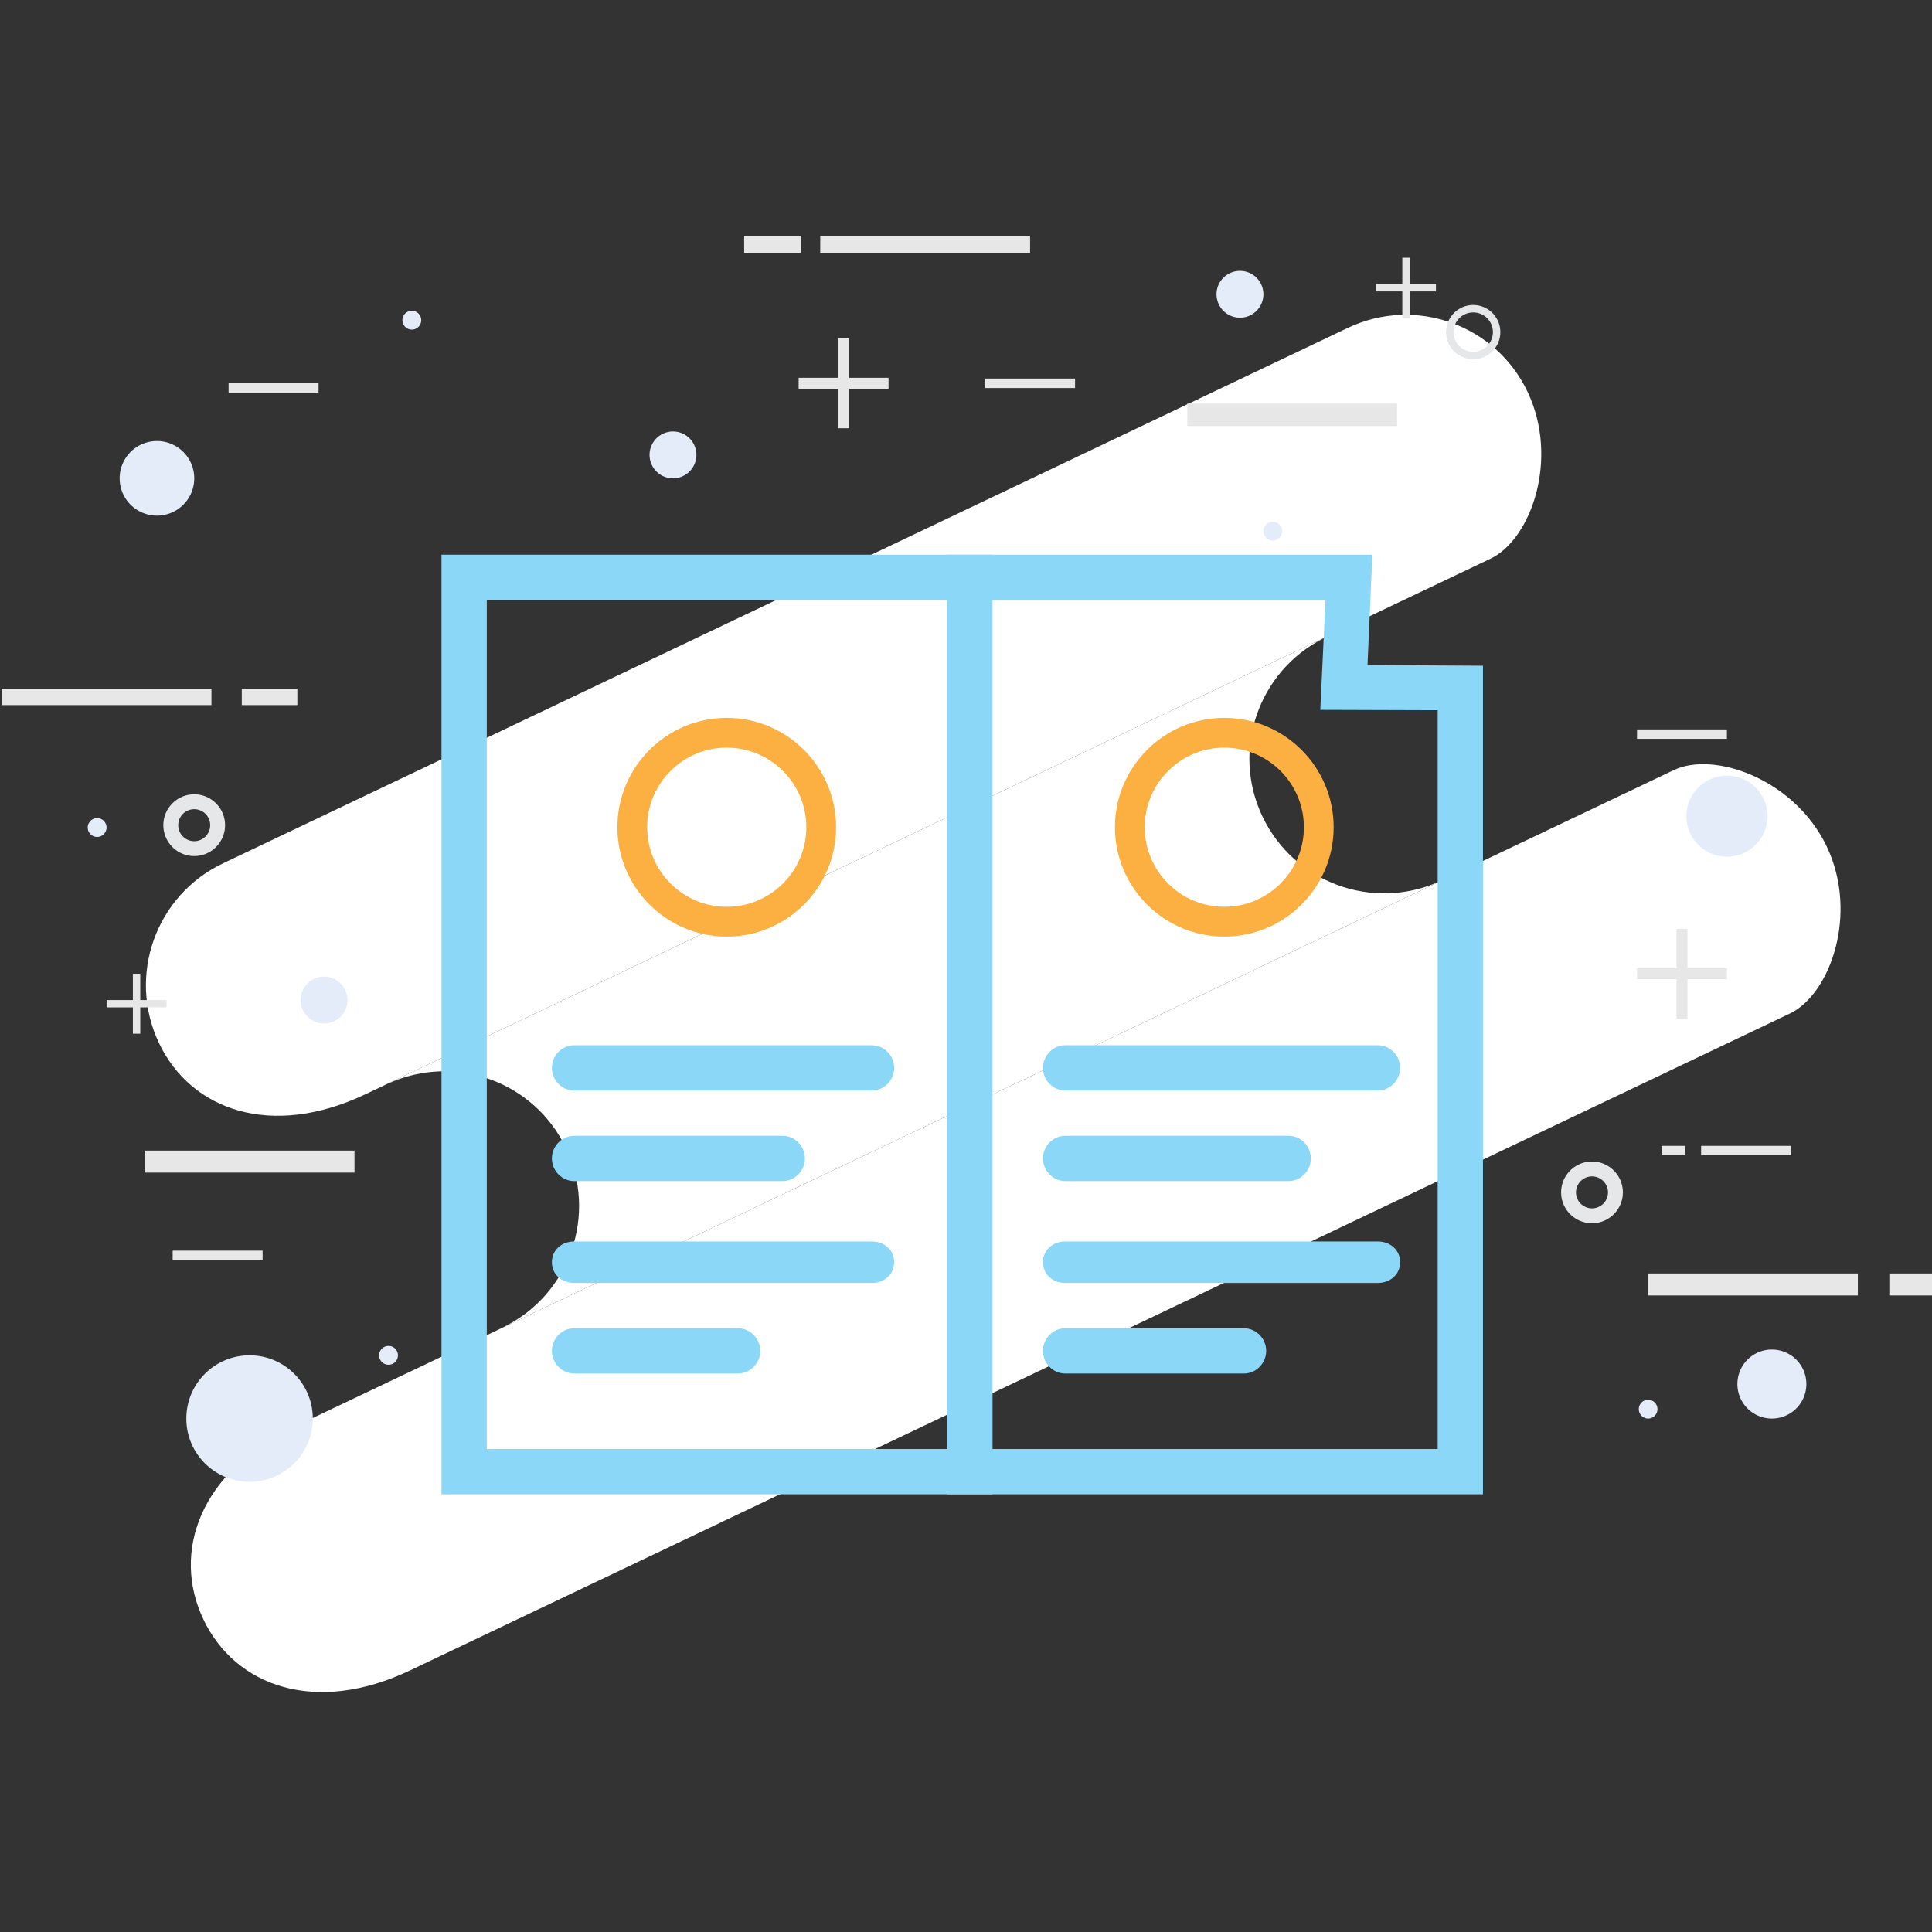 <svg xmlns="http://www.w3.org/2000/svg" width="512" height="512" viewBox="0 0 512 512"><rect x="0" y="0" width="512" height="512" fill="#333333" stroke="none"/><g fill="#FFF"><path d="M404.805 103.809c8.48 17.819.913 39.142-9.789 44.237L96.9 289.959c-24.944 11.877-46.269 4.31-54.753-13.51-8.484-17.824-.913-39.146 16.911-47.63L357.173 86.903c17.828-8.486 39.148-.916 47.632 16.906z"/><path d="M334.57 216.397c-8.354-17.546-1.12-38.46 16.113-47.197-.277.123-.558.214-.831.345L103.544 286.797c-.201.097-.377.212-.578.313 17.7-8.034 38.636-.467 47.023 17.153 8.392 17.623 1.063 38.65-16.333 47.315.204-.092.404-.154.608-.246l246.309-117.256c.273-.129.52-.291.79-.425-17.646 7.866-38.439.294-46.793-17.254z"/><path d="M484.117 224.363c8.484 17.821.909 39.146-9.79 44.236L108.654 442.675c-24.94 11.874-46.265 4.306-54.749-13.514-8.48-17.819-.909-39.144 24.028-51.017L443.61 204.069c10.695-5.093 32.023 2.473 40.507 20.294z"/></g><path d="M217.374 62.508h55.611v4.469h-55.611zm-20.165 0h15.031v4.469h-15.031zm117.436 44.458h55.596v5.952h-55.596zM38.331 304.917h55.612v5.839H38.331zm398.416 32.562h55.597v5.834h-55.597zm64.146 0h11.547v5.834h-11.547zM.439 182.544h55.596v4.31H.439zm63.638 0H78.8v4.31H64.077zm-3.497-80.965h23.839v2.5H60.58zm200.49-1.254h23.827v2.507H261.07zm189.745 203.34h23.839v2.5h-23.839zm-10.482 0h6.242v2.5h-6.242zm-6.509-110.362h23.823v2.5h-23.823zM45.756 331.429h23.839v2.503H45.756zM364.648 75.282h15.887v1.947h-15.887z" fill="#E7E7E7"/><path fill="#E7E7E7" d="M371.627 68.304h1.945V84.19h-1.945z"/><g fill="#E7E7E7"><path d="M28.252 265.026h15.89v1.94h-15.89z"/><path d="M35.215 258.052h1.957v15.886h-1.957z"/></g><path fill="#E7E7E7" d="M433.824 256.598h23.823v2.913h-23.823z"/><path fill="#E7E7E7" d="M444.276 246.14h2.919v23.831h-2.919z"/><g fill="#E7E7E7"><path d="M211.651 100.123h23.82v2.912h-23.82z"/><path d="M222.1 89.663h2.923v23.831H222.1z"/></g><path fill="#E3ECF8" d="M51.475 126.764c0 5.459-4.429 9.882-9.882 9.882a9.879 9.879 0 0 1-9.882-9.882 9.878 9.878 0 0 1 9.882-9.882c5.453-.001 9.882 4.421 9.882 9.882z"/><path fill="#E6E7E8" d="M390.417 95.208c-3.967 0-7.194-3.227-7.194-7.192s3.228-7.192 7.194-7.192c3.963 0 7.19 3.228 7.19 7.192s-3.227 7.192-7.19 7.192zm0-12.412c-2.881 0-5.223 2.341-5.223 5.22s2.342 5.22 5.223 5.22c2.877 0 5.219-2.341 5.219-5.22s-2.342-5.22-5.219-5.22z"/><path fill="#E3ECF8" d="M111.631 84.851a2.493 2.493 0 1 1-2.5-2.492 2.49 2.49 0 0 1 2.5 2.492zm228.17 55.9a2.492 2.492 0 1 1-4.987 0 2.489 2.489 0 0 1 2.487-2.492c1.383 0 2.5 1.112 2.5 2.492zm99.442 232.69a2.495 2.495 0 0 1-2.5 2.492 2.492 2.492 0 0 1 0-4.983 2.49 2.49 0 0 1 2.5 2.491zm-333.785-14.26a2.493 2.493 0 1 1-4.988 0 2.49 2.49 0 0 1 2.488-2.492 2.492 2.492 0 0 1 2.5 2.492zM28.237 219.308a2.493 2.493 0 1 1-4.988.002 2.493 2.493 0 0 1 4.988-.002zm156.317-98.758a6.212 6.212 0 0 1-6.208 6.216 6.212 6.212 0 0 1-6.208-6.216 6.202 6.202 0 0 1 6.208-6.199 6.202 6.202 0 0 1 6.208 6.199z"/><path fill="#E6E7E8" d="M421.896 324.169c-4.514 0-8.184-3.666-8.184-8.176s3.67-8.18 8.184-8.18c4.51 0 8.181 3.67 8.181 8.18s-3.671 8.176-8.181 8.176zm0-12.412a4.242 4.242 0 0 0-4.24 4.236 4.241 4.241 0 0 0 4.24 4.232 4.237 4.237 0 0 0 4.236-4.232 4.237 4.237 0 0 0-4.236-4.236z"/><path fill="#E3ECF8" d="M334.813 77.984a6.211 6.211 0 0 1-6.205 6.214 6.22 6.22 0 0 1-6.216-6.214c0-3.423 2.789-6.198 6.216-6.198a6.203 6.203 0 0 1 6.205 6.198z"/><path fill="#E6E7E8" d="M51.475 226.87c-4.516 0-8.188-3.672-8.188-8.188 0-4.51 3.672-8.178 8.188-8.178 4.506 0 8.172 3.668 8.172 8.178 0 4.516-3.666 8.188-8.172 8.188zm0-12.422a4.244 4.244 0 0 0-4.244 4.234 4.25 4.25 0 0 0 4.244 4.244c2.332 0 4.229-1.905 4.229-4.244a4.236 4.236 0 0 0-4.229-4.234z"/><path fill="#E3ECF8" d="M92.083 265.026c0 3.424-2.777 6.216-6.201 6.216a6.223 6.223 0 0 1-6.216-6.216 6.214 6.214 0 0 1 6.216-6.208 6.206 6.206 0 0 1 6.201 6.208zM49.38 375.941c0-9.267 7.498-16.761 16.764-16.761 9.25 0 16.749 7.494 16.749 16.761 0 9.25-7.499 16.749-16.749 16.749-9.266 0-16.764-7.499-16.764-16.749zm397.526-159.639c0-5.931 4.818-10.741 10.745-10.741 5.931 0 10.741 4.81 10.741 10.741 0 5.929-4.811 10.733-10.741 10.733-5.926.001-10.745-4.804-10.745-10.733zm13.523 150.497c0-5.061 4.09-9.151 9.135-9.151 5.049 0 9.139 4.091 9.139 9.151a9.133 9.133 0 0 1-9.139 9.135 9.133 9.133 0 0 1-9.135-9.135z"/><path fill="#8BD7F8" d="M231.046 289h-78.873c-3.268 0-5.915-2.734-5.915-6s2.647-6 5.915-6h78.873c3.268 0 5.916 2.734 5.916 6s-2.649 6-5.916 6zm-23.662 24h-55.211c-3.268 0-5.915-2.734-5.915-6s2.647-6 5.915-6h55.211c3.268 0 5.915 2.734 5.915 6s-2.647 6-5.915 6zm23.662 27h-78.873c-3.268 0-5.915-2.234-5.915-5.5s2.647-5.5 5.915-5.5h78.873c3.268 0 5.916 2.234 5.916 5.5s-2.649 5.5-5.916 5.5zm-35.493 24h-43.38c-3.268 0-5.915-2.734-5.915-6s2.647-6 5.915-6h43.38c3.268 0 5.916 2.734 5.916 6s-2.648 6-5.916 6zm169.577-75h-82.816c-3.266 0-5.916-2.734-5.916-6s2.65-6 5.916-6h82.816c3.266 0 5.915 2.734 5.915 6s-2.649 6-5.915 6zm-23.662 24h-59.154c-3.266 0-5.916-2.734-5.916-6s2.65-6 5.916-6h59.154c3.266 0 5.916 2.734 5.916 6s-2.651 6-5.916 6zm23.662 27h-82.816c-3.266 0-5.916-2.234-5.916-5.5s2.65-5.5 5.916-5.5h82.816c3.266 0 5.915 2.234 5.915 5.5s-2.649 5.5-5.915 5.5zm-35.493 24h-47.323c-3.266 0-5.916-2.734-5.916-6s2.65-6 5.916-6h47.323c3.267 0 5.916 2.734 5.916 6s-2.65 6-5.916 6z"/><path fill="#8BD7F8" d="M263 396H117V147h146v249zm-134-12h122V159H129v225z"/><path fill="#8BD7F8" d="M393 396H251V147h112.693l-1.293 29.241 30.6.186V396zm-130-12h118V188.219l-31.107-.101L351.27 159H263v225z"/><path fill="#FBB041" d="M192.592 248.206c-15.977 0-28.977-13-28.977-28.98s13-28.98 28.977-28.98c15.982 0 28.984 13 28.984 28.98s-13.002 28.98-28.984 28.98zm0-50.074c-11.629 0-21.089 9.462-21.089 21.093 0 11.63 9.46 21.093 21.089 21.093 11.632 0 21.097-9.463 21.097-21.093-.001-11.63-9.465-21.093-21.097-21.093zm131.857 50.074c-15.979 0-28.977-13-28.977-28.98s12.998-28.98 28.977-28.98c15.982 0 28.984 13 28.984 28.98s-13.001 28.98-28.984 28.98zm0-50.074c-11.627 0-21.089 9.462-21.089 21.093 0 11.63 9.462 21.093 21.089 21.093 11.635 0 21.098-9.463 21.098-21.093s-9.463-21.093-21.098-21.093z"/></svg>